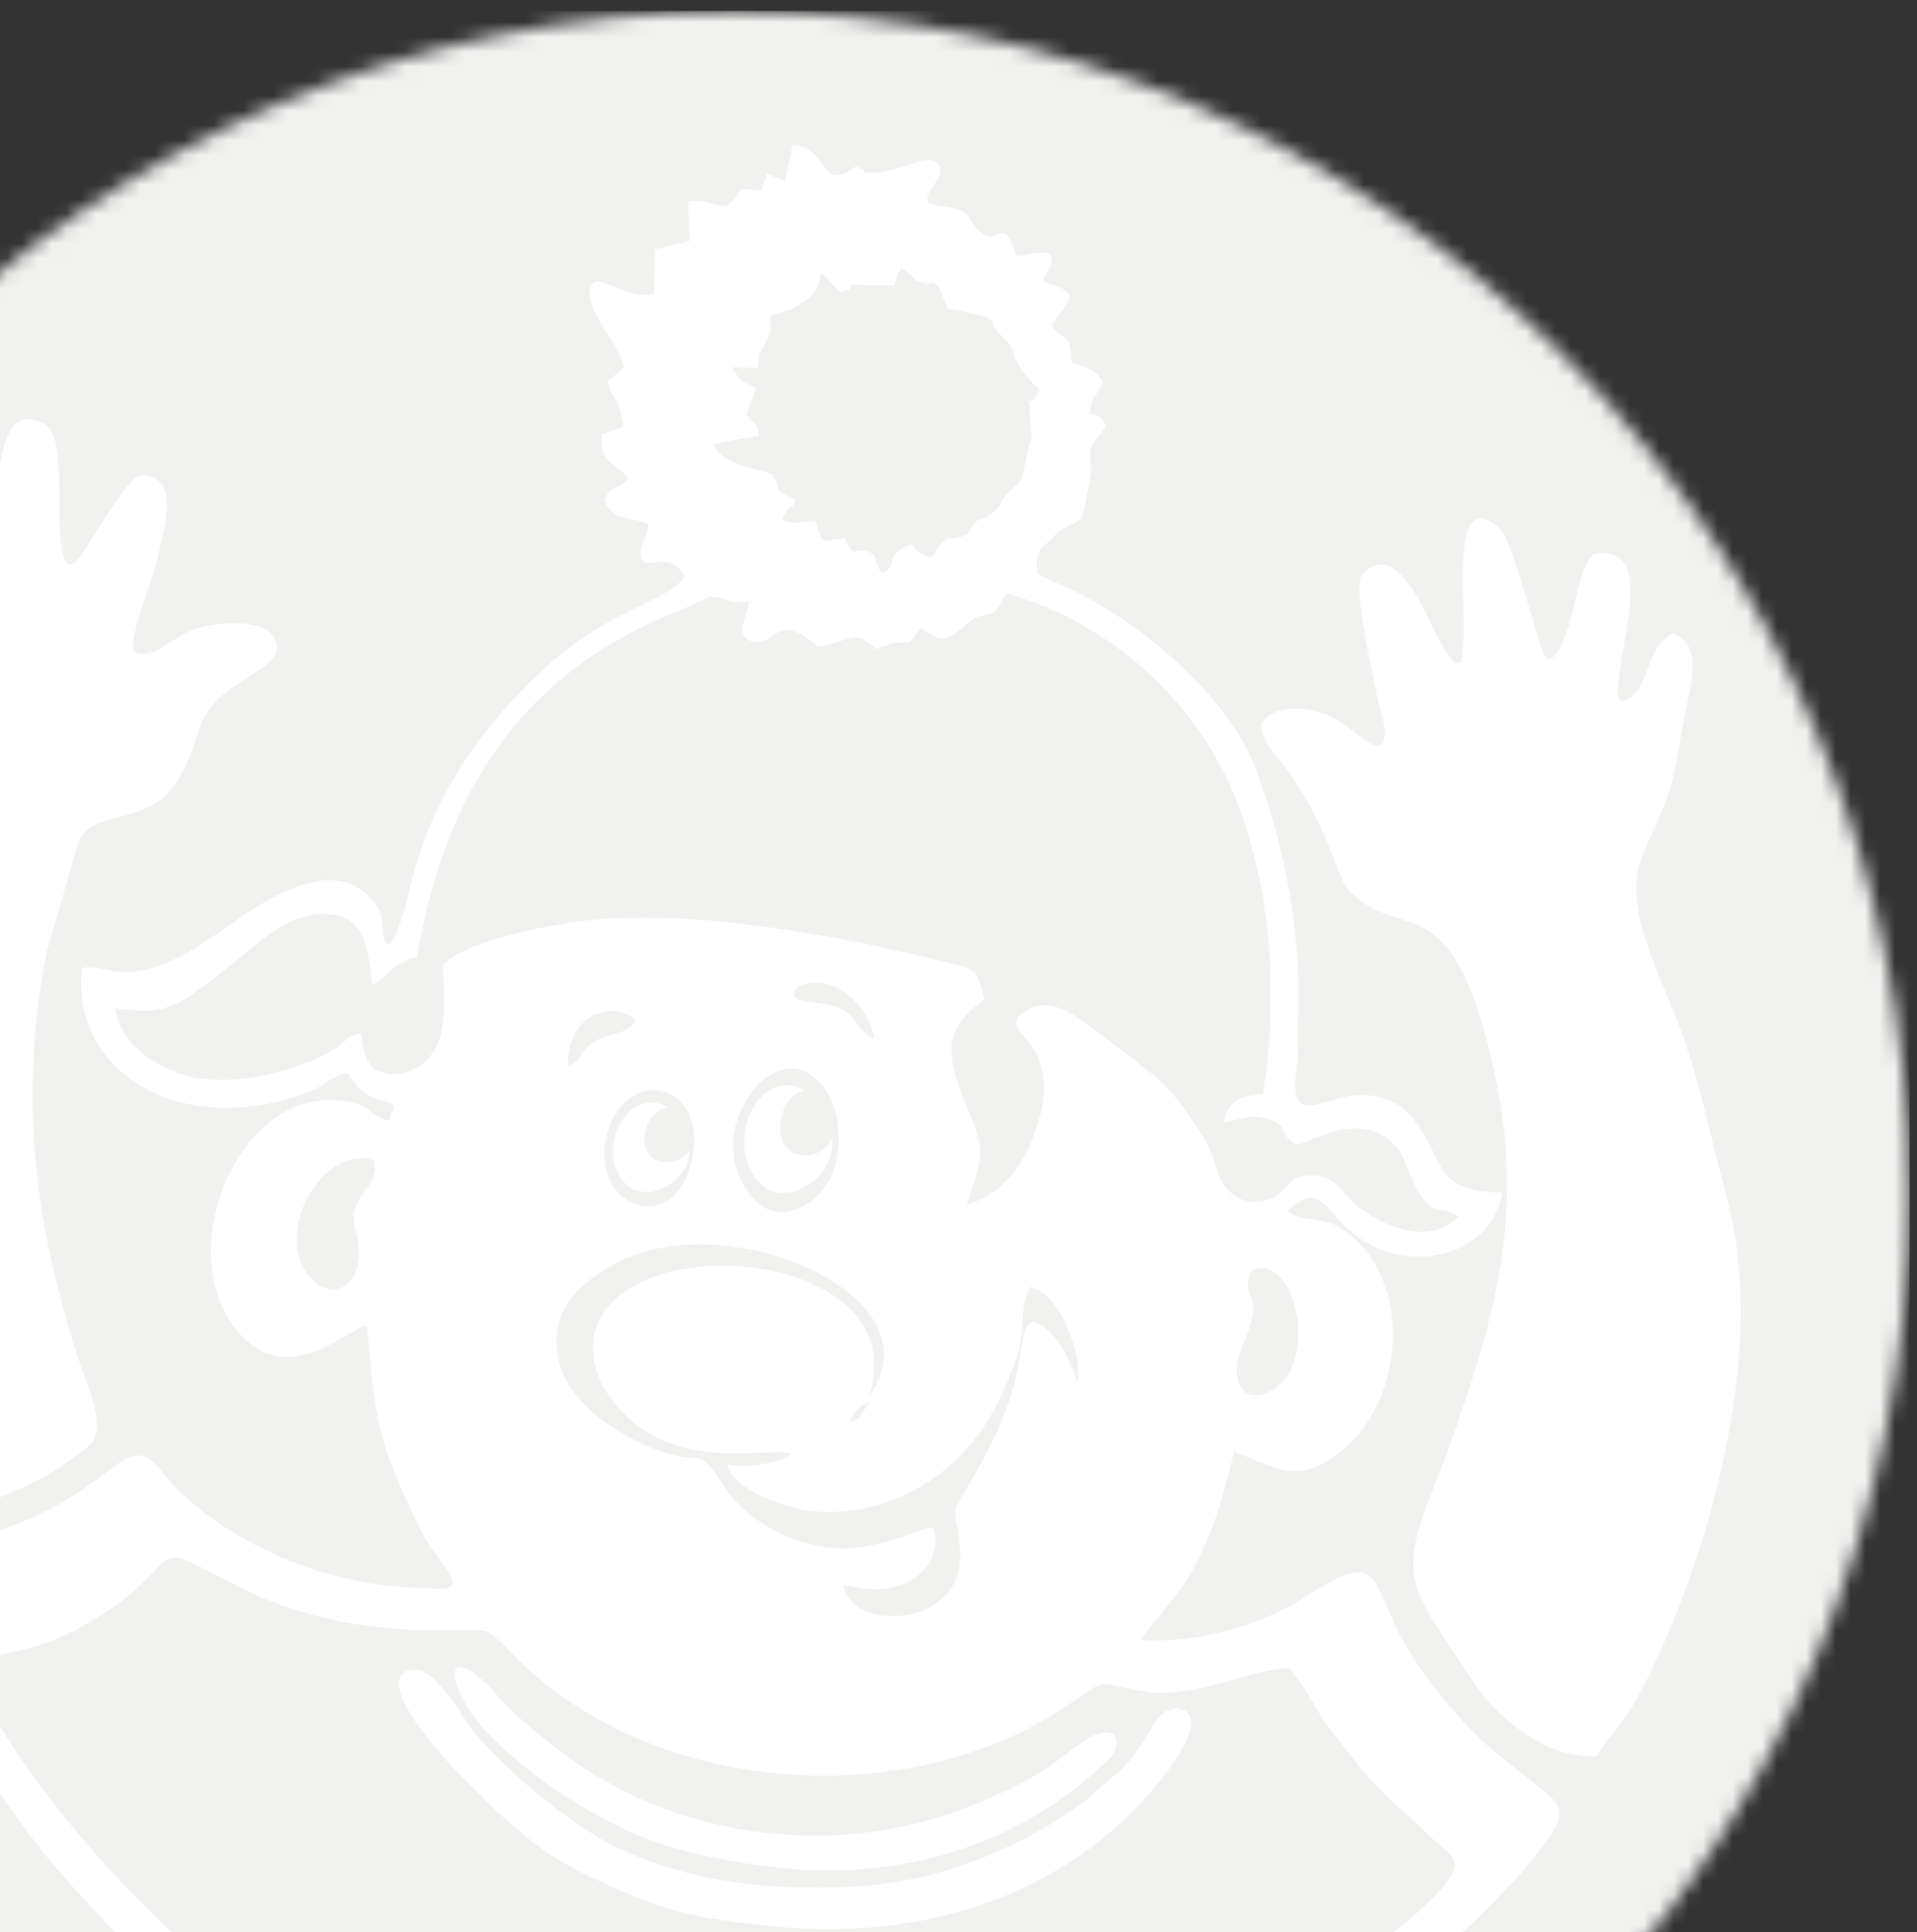 <svg width="130" height="131" viewBox="0 0 130 131" fill="none" xmlns="http://www.w3.org/2000/svg">
<rect x="0" y="0" width="130" height="131" fill="#333333" stroke="none"/>
<mask id="mask0_2272_12765" style="mask-type:luminance" maskUnits="userSpaceOnUse" x="-30" y="0" width="160" height="162">
<path d="M49.848 0.745C93.848 0.745 129.494 36.669 129.494 80.949C129.494 125.229 93.848 161.102 49.848 161.102C5.848 161.102 -29.797 125.229 -29.797 80.949C-29.797 36.669 5.848 0.745 49.848 0.745Z" fill="white"/>
</mask>
<g mask="url(#mask0_2272_12765)">
<path d="M129.494 0.745H-29.797V161.051H129.494V0.745Z" fill="#F1F2F0"/>
</g>
<path fill-rule="evenodd" clip-rule="evenodd" d="M67.063 63.624C68.228 59.904 73.139 61.739 71.924 65.153C71.873 65.102 71.823 65.051 71.823 65.051L71.519 64.643C71.114 64.083 70.962 63.726 70 63.42C68.633 62.911 68.025 63.369 67.063 63.624ZM59.468 44.006C58.253 43.191 58.304 42.936 56.582 43.497C54.658 44.108 55.215 43.497 53.949 42.885C52.38 42.121 52.43 43.599 50.962 43.446C49.443 43.293 50.354 41.866 50.557 40.745C48.835 40.898 48.937 40.337 47.975 40.439C47.57 40.49 46.658 41.051 45.899 41.356C35.266 45.535 30.051 53.637 28.127 64.796C25.899 65.509 26.557 65.917 24.987 66.783C24.785 64.592 24.532 62.35 22.506 61.993C19.519 61.433 17.038 64.236 15.215 65.611C12.177 67.904 11.316 68.923 7.671 68.312C7.772 69.637 8.937 71.115 10.253 71.879C11.772 72.745 12.886 73.153 15.114 73.153C17.443 73.102 20.582 72.236 22.405 71.115C23.367 70.503 23.266 70.197 24.329 69.993C24.532 71.267 24.532 72.287 25.899 72.694C27.063 73 28.177 72.439 28.785 71.777C30.354 70.197 29.848 67.548 29.848 65.306C31.671 63.777 35.519 63.013 38.456 62.503C45.645 61.331 56.633 63.318 63.873 65.153C65.949 65.662 66.101 65.611 66.608 67.701C64.38 69.382 63.62 70.707 65.139 74.325C66.709 78.095 66.658 77.942 65.392 81.611C67.823 80.898 69.291 78.911 70.051 76.516C70.506 75.14 70.861 73.713 70.354 72.083C69.747 70.146 68.38 69.892 68.785 68.974C70.203 67.548 71.62 68.057 73.139 69.076L76.835 71.828C77.544 72.541 77.899 72.643 78.608 73.306C79.62 74.274 81.797 77.178 82.304 79.064C82.709 80.745 84.278 82.019 86.101 81.153C87.165 80.643 87.013 79.981 87.975 79.726C88.886 79.471 89.899 79.726 90.405 80.185C91.013 80.745 91.316 81.306 92.025 81.815C94.101 83.395 96.937 84.261 98.709 82.427C97.595 81.662 96.987 82.579 95.924 80.643C95.367 79.624 95.165 78.452 94.456 77.637C92.025 74.936 88.38 77.688 87.722 77.535C86.456 76.771 87.367 76.21 85.595 75.751C84.582 75.497 83.722 75.853 82.81 76.057C83.165 74.478 83.772 74.325 85.494 74.121C86.709 66.427 85.848 58.019 82.557 51.802C79.62 46.299 74.304 41.917 68.076 40.185L67.873 40.592C67.114 42.172 66.709 41.102 65.443 42.223C64.278 43.242 63.772 43.65 62.304 42.529L61.544 43.497C59.924 43.599 60.684 43.65 59.468 44.006Z" fill="#F1F2F0"/>
<path fill-rule="evenodd" clip-rule="evenodd" d="M97.392 42.987C96.734 41.713 95.924 39.726 94.709 38.707C93.848 37.994 93.038 38.197 92.329 39.013C91.772 39.981 93.139 45.994 93.494 47.675C93.645 48.389 94 49.255 93.899 49.968C93.595 51.701 92.025 49.357 90.152 48.541C88.785 47.93 86.557 47.675 85.544 49C85.443 50.478 87.063 51.599 87.873 53.026C88.886 54.656 89.392 55.624 90.152 57.459C91.063 59.65 90.962 60.261 92.734 61.382C95.772 63.267 98.81 61.026 101.342 72.694C103.165 81.051 101.899 87.624 99.215 95.369C98.658 97.051 98.152 98.58 97.494 100.159C94.658 107.14 95.468 107.293 99.873 113.968C100.835 115.395 101.696 116.312 103.215 117.382C104.481 118.248 106.202 119.217 108.329 119.064C108.785 118.248 108.886 118.096 109.494 117.382C112.025 114.427 115.013 106.274 116.025 102.401C117.899 95.42 118.962 87.828 116.987 80.745C116.076 77.382 115.468 74.274 114.405 71.064C112.734 66.019 109.747 61.535 111.468 57.764C113.797 52.618 113.24 53.688 114.405 47.726C114.759 45.994 115.367 43.65 113.443 42.936C111.671 43.853 111.873 46.299 110.658 47.217C109.646 47.981 109.696 47.217 109.747 46.401C109.949 43.089 112.228 36.974 108.177 37.535C107.013 38.147 106.81 42.121 105.797 43.904C105.038 45.229 104.785 44.618 104.43 43.701L103.418 40.236C103.013 39.064 102.304 36.363 101.646 35.803C98.203 32.847 99.519 40.847 99.215 43.853C99.165 46.503 97.797 43.752 97.392 42.987Z" fill="white"/>
<path fill-rule="evenodd" clip-rule="evenodd" d="M-2.962 36.567C-3.013 36.159 -3.114 35.752 -3.215 35.395C-3.418 34.478 -3.722 33.917 -3.975 32.949C-4.329 31.573 -4.835 28.924 -6.962 29.841C-9.139 30.758 -6.456 36.261 -6.506 39.166C-6.506 40.032 -6.81 40.236 -7.519 39.573C-8.025 39.115 -8.177 38.401 -8.481 37.535C-10 33.662 -12.734 34.478 -11.62 39.675C-11.215 41.56 -10.911 42.987 -10.405 44.72C-7.975 52.923 -5.392 51.497 -9.696 63.828C-10.709 66.783 -11.671 70.045 -12.684 73.102C-14.81 79.522 -15.722 87.216 -13.949 94.096C-13.241 96.898 -11.468 100.414 -9.899 102.248C-7.722 104.796 1.696 101.382 4.684 99.038C5.089 98.732 5.089 98.733 5.544 98.427C6.253 97.917 6.658 97.51 6.557 96.236C6.405 94.86 5.544 92.924 5.139 91.599C2.253 82.478 1.291 74.07 3.165 64.541L5.19 57.51C5.544 56.44 5.696 56.337 6.709 55.777C9.949 54.758 11.772 55.166 13.494 49.459C14.557 45.892 19.772 45.535 18.608 43.242C17.949 41.968 14.81 42.121 13.291 42.63C11.772 43.089 10.405 44.873 9.089 44.159C8.633 43.293 10.354 39.471 10.658 37.943C11.063 35.904 12.43 32.083 9.392 32.236C8.633 32.694 6.911 35.395 6 36.873C5.848 37.076 5.747 37.28 5.646 37.433C4.532 39.166 4.177 37.943 4.076 36.108C3.975 34.58 4.076 32.592 3.975 31.726C3.823 30.197 3.823 29.025 2.658 28.567C-0.43 27.395 0.127 33.255 -0.785 36.618C-1.342 38.401 -2.608 38.656 -2.962 36.567Z" fill="white"/>
<path fill-rule="evenodd" clip-rule="evenodd" d="M53.645 98.579C52.684 98.019 46.911 99.751 42.962 96.541C40.025 94.146 38.81 89.968 42.709 87.522C48.481 83.904 61.595 86.554 59.013 94.758C59.114 94.605 59.164 94.605 59.316 94.299C63.215 87.624 49.038 81.815 41.747 85.841C39.721 86.962 37.392 88.592 37.848 91.955C38.203 94.503 40.582 96.439 42.557 97.51C47.975 100.363 46.911 97.408 49.139 100.923C50.304 102.809 52.633 104.236 55.164 104.898C59.013 105.866 62.658 103.573 63.316 103.726C64.126 105.56 62.354 108.923 57.24 107.599C57.544 109.943 61.342 110.248 63.266 109.025C66.304 107.089 64.734 103.675 64.835 102.554C64.886 101.841 68.025 97.764 68.987 93.28C69.139 92.669 69.24 91.955 69.342 91.395C69.544 90.427 69.595 90.223 70 89.764C71.57 90.121 72.532 92.159 73.139 93.892C73.392 91.701 72.025 88.592 70.557 87.675C70.051 87.369 69.899 87.267 69.696 87.828C69.291 88.898 69.443 90.529 69.139 91.65C68.734 93.076 68.329 93.993 67.772 95.115C65.645 99.701 61.038 102.86 55.772 102.656C53.696 102.554 49.544 101.076 49.392 99.446C50.456 99.548 52.734 99.293 53.645 98.579Z" fill="#F1F2F0"/>
<path fill-rule="evenodd" clip-rule="evenodd" d="M25.392 78.656C21.747 77.586 18.456 83.65 21.038 86.554C22.759 88.541 24.582 86.86 24.38 84.516C24.228 82.987 23.62 82.681 24.481 81.204C24.987 80.337 25.595 80.083 25.392 78.656Z" fill="#F1F2F0"/>
<path fill-rule="evenodd" clip-rule="evenodd" d="M84.228 91.293C83.215 93.637 84.43 95.522 86.506 94.095C89.595 91.904 87.671 84.618 84.785 86.197C84.076 88.745 86 87.216 84.228 91.293Z" fill="#F1F2F0"/>
<path fill-rule="evenodd" clip-rule="evenodd" d="M38.506 72.337C39.721 71.726 39.266 71.165 40.633 70.503C41.494 70.095 42.354 70.146 42.911 69.484C43.164 69.178 43.114 69.127 42.76 68.923C41.291 67.904 38.405 68.822 38.506 72.337Z" fill="#F1F2F0"/>
<path fill-rule="evenodd" clip-rule="evenodd" d="M57.595 96.388C58.253 96.338 58.203 96.236 58.962 95.013C58.253 95.42 57.899 95.675 57.595 96.388Z" fill="#F1F2F0"/>
<path fill-rule="evenodd" clip-rule="evenodd" d="M46.76 77.942C46.911 80.287 43.063 82.274 41.848 79.42C40.684 76.822 43.164 73.611 45.342 75.14C44.633 75.14 44.025 75.751 43.823 76.516C43.114 79.064 45.899 79.369 46.76 77.942Z" fill="white"/>
<path fill-rule="evenodd" clip-rule="evenodd" d="M46.76 77.943C46.911 80.287 43.063 82.274 41.848 79.42C40.684 76.822 43.164 73.611 45.342 75.14C44.633 75.14 44.025 75.751 43.823 76.516C43.114 79.064 45.899 79.369 46.76 77.943ZM46.557 75.242C44.532 71.93 40.481 75.14 40.987 78.809C41.342 81.408 43.975 82.783 46 80.694C47.316 79.42 47.468 76.72 46.557 75.242Z" fill="#F1F2F0"/>
<path fill-rule="evenodd" clip-rule="evenodd" d="M-2.557 112.592C0.937 112.032 2.911 111.777 5.595 110.248C10.253 107.65 10.607 105.815 11.671 105.611C12.329 105.509 13.19 106.07 16.278 107.65C23.975 111.522 31.62 110.248 32.937 110.605C33.797 111.064 34.709 112.185 35.316 112.745C44.835 121.866 61.848 122.885 72.582 115.497C74.506 114.172 74.456 114.07 75.519 114.274C77.139 114.58 77.797 114.936 79.671 114.732C82.405 114.478 85.139 113.204 87.367 113.102C88.025 113.764 89.291 115.904 89.747 116.72L92.38 120.083C95.165 123.14 95.063 122.63 96.937 124.516C98.506 126.095 100.683 126.044 94.051 131.344C91.823 133.127 87.873 136.134 85.494 137.509C82.456 139.344 78.861 140.974 75.519 142.248C60.987 147.752 43.164 150.146 27.114 142.197C23.62 140.312 17.645 136.388 12.532 131.802C6.861 126.707 2.051 120.745 -0.785 115.701C-1.392 114.783 -2.253 113.509 -2.557 112.592ZM57.595 96.388C57.899 95.675 58.253 95.42 58.962 95.013C58.203 96.236 58.253 96.338 57.595 96.388ZM84.785 86.197C87.62 84.618 89.544 91.955 86.506 94.095C84.43 95.573 83.215 93.688 84.228 91.293C86 87.216 84.076 88.745 84.785 86.197ZM53.645 98.579C52.684 99.293 50.456 99.548 49.342 99.293C49.494 100.974 53.645 102.452 55.721 102.503C60.937 102.707 65.544 99.548 67.722 94.962C68.228 93.841 68.683 92.924 69.088 91.497C69.443 90.274 69.19 88.338 69.848 87.267C71.519 87.42 73.392 91.242 73.089 93.739C72.481 92.006 71.519 89.968 69.949 89.611C69.494 90.07 69.443 90.274 69.291 91.242C69.19 91.802 69.088 92.465 68.937 93.127C68.025 97.662 64.835 101.688 64.785 102.401C64.683 103.573 66.304 106.987 63.215 108.873C61.291 110.095 57.544 109.79 57.19 107.446C62.253 108.771 64.025 105.408 63.266 103.573C62.608 103.42 58.962 105.713 55.114 104.745C52.633 104.134 50.253 102.656 49.089 100.771C46.911 97.255 47.924 100.261 42.506 97.357C40.532 96.287 38.152 94.35 37.797 91.802C37.342 88.439 39.671 86.809 41.696 85.688C48.987 81.662 63.215 87.522 59.266 94.146C59.114 94.452 59.063 94.452 58.962 94.605C61.544 86.452 48.43 83.802 42.658 87.369C38.81 89.764 39.975 93.993 42.911 96.388C46.911 99.751 52.734 98.019 53.645 98.579ZM25.392 78.656C25.595 80.032 24.937 80.338 24.43 81.204C23.57 82.681 24.177 82.987 24.329 84.516C24.582 86.86 22.759 88.541 20.987 86.554C18.506 83.65 21.747 77.586 25.392 78.656ZM49.797 78.656C49.342 76.108 50.759 73.866 52.278 72.898C56.278 70.35 59.114 79.318 54.405 81.815C51.873 83.14 50.203 80.643 49.797 78.656ZM46.962 78.401C45.949 84.057 39.924 81.968 41.139 76.974C42.304 72.236 47.924 73.255 46.962 78.401ZM38.506 72.338C38.405 68.567 41.797 67.802 43.114 69.178C42.557 70.146 41.595 69.993 40.633 70.452C39.266 71.115 39.721 71.726 38.506 72.338ZM54 67.089C56.025 65.56 59.013 68.057 59.266 70.401C57.797 69.739 58.354 68.312 55.519 67.955C55.215 67.904 54.911 67.955 54.658 67.802C53.392 67.293 54.405 67.548 54 67.089ZM59.468 44.006C60.684 43.65 59.873 43.599 61.696 43.548L62.456 42.58C63.924 43.752 64.43 43.293 65.595 42.274C66.861 41.204 67.215 42.274 68.025 40.643L68.228 40.236C74.456 41.968 79.772 46.35 82.709 51.853C86 58.019 86.861 66.478 85.645 74.172C83.924 74.376 83.367 74.529 82.962 76.108C83.873 75.955 84.734 75.548 85.747 75.802C87.519 76.261 86.557 76.822 87.873 77.586C88.532 77.739 92.177 75.038 94.608 77.688C95.367 78.503 95.519 79.675 96.076 80.694C97.19 82.63 97.747 81.662 98.861 82.478C97.088 84.312 94.253 83.446 92.177 81.866C91.468 81.357 91.215 80.745 90.557 80.236C90 79.777 89.038 79.522 88.126 79.777C87.165 80.032 87.316 80.694 86.253 81.204C84.43 82.07 82.861 80.847 82.456 79.115C82 77.178 79.772 74.325 78.759 73.357C78.101 72.694 77.696 72.592 76.987 71.879L73.291 69.127C71.772 68.108 70.354 67.599 68.937 69.025C68.532 69.993 69.949 70.248 70.506 72.134C71.013 73.764 70.658 75.191 70.203 76.567C69.392 78.962 67.975 80.949 65.544 81.662C66.81 77.993 66.861 78.146 65.291 74.376C63.823 70.758 64.532 69.433 66.759 67.751C66.253 65.662 66.101 65.713 64.025 65.204C56.785 63.369 45.747 61.382 38.608 62.554C35.671 63.013 31.823 63.828 30 65.357C30 67.599 30.456 70.248 28.937 71.828C28.278 72.49 27.165 73.051 26.051 72.745C24.683 72.338 24.683 71.318 24.481 70.044C23.418 70.248 23.519 70.554 22.557 71.165C20.734 72.287 17.595 73.204 15.266 73.204C13.038 73.255 11.924 72.796 10.405 71.93C9.038 71.165 7.924 69.688 7.823 68.363C11.519 68.974 12.329 67.955 15.367 65.662C17.19 64.287 19.671 61.484 22.658 62.044C24.683 62.401 24.937 64.643 25.139 66.834C26.709 65.968 26.051 65.611 28.278 64.847C30.203 53.688 35.367 45.586 46.051 41.407C46.81 41.102 47.721 40.541 48.127 40.49C49.089 40.388 48.987 40.949 50.709 40.796C50.506 41.917 49.595 43.344 51.114 43.497C52.582 43.65 52.532 42.172 54.101 42.936C55.367 43.548 54.81 44.159 56.734 43.548C58.354 42.936 58.253 43.191 59.468 44.006ZM66.405 35.14C65.747 35.548 66.304 35.14 65.797 35.7C65.291 36.312 65.949 35.955 65.139 36.312C64.076 36.771 64.329 36.006 63.468 37.127C63.266 37.382 63.418 37.331 63.013 37.739C61.494 37.382 62.405 36.312 61.038 37.178C59.924 37.841 60.835 38.248 59.772 38.809C59.114 37.892 59.62 37.586 58.709 37.331C57.696 37.025 57.949 37.993 57.291 36.465C55.519 36.414 55.823 37.229 55.316 35.293C54.304 35.293 53.848 35.599 53.038 35.191C53.544 34.019 53.544 34.834 53.949 33.917C51.823 32.643 53.443 33.917 52.329 32.134C51.063 31.624 48.886 31.522 48.38 30.095L51.468 29.535C51.367 28.669 51.164 28.872 50.608 28.057L51.316 26.274C50.456 25.968 50.152 25.917 49.645 24.898L51.367 24.949C51.671 22.962 51.063 25.102 52.127 22.758C52.481 21.994 52.127 22.503 52.278 21.382C55.721 20.516 55.418 19.089 55.721 18.529L56.886 19.802C58.658 19.548 56.481 19.191 58.759 19.344H60.633C60.886 18.681 60.633 18.885 61.139 18.172C62.051 18.834 61.747 18.987 62.658 19.191C63.519 19.395 63.164 18.579 63.823 20.159C64.43 21.637 63.671 20.669 65.038 21.025C68.683 21.994 66 21.076 67.873 22.758C68.987 23.777 67.975 23.93 70.253 26.274C69.544 28.312 69.392 25.102 69.747 29.127C69.848 30.197 69.848 29.127 69.595 29.994C68.886 32.847 69.544 31.93 68.228 33.204C67.468 33.968 68.025 34.172 66.658 34.885L66.405 35.14ZM53.24 12.261L52.025 11.802L51.62 12.924C49.392 12.618 50.658 12.974 49.291 13.943C48.025 13.943 47.823 13.433 46.658 13.688L46.759 16.337L44.43 16.898L44.38 19.904C42.506 20.414 40.785 18.579 40.177 19.242C39.215 20.72 41.949 22.962 42.304 24.949L41.19 25.866C41.696 27.548 41.949 26.681 42.253 28.924L40.785 29.484C40.684 31.573 41.848 31.369 42.608 32.439C41.848 33.357 41.443 32.796 40.987 33.917C41.696 35.497 42.608 34.885 43.975 35.548C43.975 36.363 43.57 36.465 43.468 37.229C43.215 39.369 45.392 36.873 46.456 39.166L45.747 39.828C43.721 41.153 40.329 42.019 36.481 45.739C29.949 51.955 28.43 57.459 27.62 60.974C27.468 61.535 26.253 66.019 25.949 62.911C25.899 62.401 25.899 61.79 25.291 61.076C22.253 57.357 16.582 62.095 14.253 63.624C8.582 67.497 7.114 65.153 5.544 65.662C4.835 73.051 12.684 77.178 20.835 74.07C22.152 73.56 22.101 73.153 23.519 72.745C24.025 73.255 24.127 73.764 24.835 74.172C25.645 74.732 26.051 74.427 26.709 74.987L26.354 76.006C24.734 75.446 24.937 74.63 22.557 74.579C15.367 74.427 11.418 86.35 16.835 90.987C20.076 93.79 23.823 89.917 24.886 89.866C25.24 93.739 25.342 96.49 26.81 99.955C27.418 101.433 27.975 102.605 28.683 104.032C29.038 104.694 29.797 105.662 30.354 106.478C31.367 108.108 29.797 107.65 28.278 107.65C20.987 107.446 14.051 103.726 10.962 99.751C8.278 96.287 7.721 102.197 -2.861 104.541C-4.481 104.898 -7.165 105.153 -8.532 105.764C-8.582 107.497 -5.342 113.153 -4.43 114.885C-1.747 119.726 -1.747 119.166 0.987 122.987C3.114 125.994 4.582 127.573 7.013 130.172C9.949 133.331 13.392 136.134 16.785 138.63L19.823 140.567C29.899 146.885 42.304 150.095 54.608 149.229C63.013 148.669 70 147.344 76.835 144.643C81.645 142.758 85.747 140.72 89.848 137.968C95.873 133.943 98.152 132.363 102.709 127.471C103.063 127.064 103.165 127.064 103.519 126.554C105.949 123.548 106.456 122.834 104.734 121.458C101.494 118.809 100.582 118.452 97.645 114.885C95.063 111.777 94.253 109.331 93.595 107.904C92.835 106.172 91.975 106.07 88.785 108.108C85.443 110.248 81.544 111.369 77.342 111.216C77.494 110.758 79.924 108.261 80.987 106.223C82 104.337 82.709 102.554 83.671 98.427C86.051 99.242 87.772 100.72 90.405 98.783C95.367 95.573 96.076 86.401 90.81 83.191C90.051 82.732 88.987 82.732 88.126 82.529C87.772 82.427 87.519 82.325 87.316 82.07C89.24 80.388 89.696 81.51 90.962 82.885C94.557 86.707 100.987 85.637 101.899 80.847C97.24 80.847 98 78.809 96.076 76.159C95.367 75.191 94.557 74.478 92.835 74.274C89.949 73.968 87.316 76.924 87.924 72.439C88.076 71.318 87.975 70.503 88.025 69.382C88.329 63.471 87.063 57 85.038 51.853C83.114 47.064 77.392 42.274 72.785 40.032C72.025 39.675 71.013 39.267 70.354 38.911C70.203 37.382 70.405 37.382 71.215 36.618C71.722 36.159 71.57 36.159 72.177 35.802L73.342 35.191C73.443 34.987 74.051 31.93 74 31.777C73.747 29.841 74.152 30.248 75.013 28.872C74.557 28.057 74.608 28.312 73.899 28.006C74.152 26.427 74.405 26.987 74.81 25.866C74.051 24.847 73.899 25.102 72.683 24.592C72.481 22.503 72.481 23.318 71.266 22.095C72.38 20.363 73.645 19.904 70.709 19.089C71.013 18.121 71.468 18.325 71.266 17.255C70.405 16.949 69.797 17.306 68.937 17.357C67.924 14.197 67.722 17.153 66.152 15.42C65.595 14.758 65.848 14.554 65.088 14.248C63.924 13.739 62.101 14.35 63.266 12.618C63.519 12.261 64.025 11.65 63.62 11.14C62.962 10.274 60.886 11.7 59.367 11.7C57.899 11.7 59.367 11.853 58.051 11.293C55.468 13.178 56.38 10.019 53.747 9.815L53.24 12.261Z" fill="white"/>
<path fill-rule="evenodd" clip-rule="evenodd" d="M56.43 77.178C56.785 79.981 52.582 82.681 50.911 79.369C49.392 76.312 51.975 72.287 54.608 73.968C53.797 74.019 53.19 74.834 52.987 75.751C52.38 78.809 55.62 78.962 56.43 77.178Z" fill="white"/>
<path fill-rule="evenodd" clip-rule="evenodd" d="M56.43 77.178C56.785 79.981 52.582 82.681 50.911 79.369C49.392 76.312 51.975 72.286 54.608 73.968C53.797 74.019 53.19 74.834 52.987 75.751C52.38 78.809 55.62 78.962 56.43 77.178ZM56.025 73.968C53.443 70.146 49.089 74.325 49.949 78.758C50.557 81.866 53.696 83.293 55.823 80.592C57.19 78.911 57.19 75.65 56.025 73.968Z" fill="#F1F2F0"/>
<path fill-rule="evenodd" clip-rule="evenodd" d="M56.582 68.21C58.203 68.771 58 69.841 59.215 70.401C59.013 68.516 57.038 66.529 55.215 66.631C54.759 66.631 53.899 66.835 53.848 67.395C53.848 67.497 53.899 67.65 54.051 67.701C54.608 68.007 55.924 68.007 56.582 68.21Z" fill="#F1F2F0"/>
<path fill-rule="evenodd" clip-rule="evenodd" d="M59.468 44.006C60.684 43.65 59.873 43.599 61.696 43.548L62.456 42.58C63.924 43.752 64.43 43.293 65.595 42.274C66.861 41.204 67.215 42.274 68.025 40.643L68.228 40.236C74.456 41.968 79.772 46.35 82.709 51.853C86 58.019 86.861 66.478 85.645 74.172C83.924 74.376 83.367 74.529 82.962 76.108C83.873 75.955 84.734 75.548 85.747 75.802C87.519 76.261 86.557 76.822 87.873 77.586C88.532 77.739 92.177 75.038 94.608 77.688C95.367 78.503 95.519 79.675 96.126 80.694C97.24 82.63 97.797 81.662 98.911 82.478C97.139 84.312 94.304 83.446 92.228 81.866C91.519 81.357 91.266 80.745 90.608 80.236C90.051 79.777 89.089 79.522 88.177 79.777C87.215 80.032 87.367 80.694 86.304 81.204C84.481 82.07 82.911 80.847 82.506 79.115C82.051 77.178 79.823 74.325 78.81 73.357C78.152 72.694 77.747 72.592 77.038 71.879L73.342 69.127C71.823 68.108 70.405 67.599 68.987 69.025C68.582 69.994 70 70.248 70.557 72.134C71.063 73.764 70.709 75.191 70.253 76.567C69.443 78.962 68.025 80.949 65.595 81.662C66.861 77.994 66.911 78.146 65.342 74.376C63.873 70.758 64.582 69.433 66.81 67.751C66.304 65.662 66.152 65.713 64.076 65.204C56.835 63.369 45.797 61.382 38.658 62.554C35.721 63.013 31.873 63.828 30.051 65.357C30.051 67.599 30.506 70.248 28.987 71.828C28.329 72.49 27.215 73.051 26.101 72.745C24.734 72.338 24.734 71.318 24.532 70.044C23.468 70.248 23.57 70.554 22.608 71.165C20.785 72.287 17.645 73.204 15.316 73.204C13.089 73.255 11.975 72.796 10.456 71.93C9.089 71.165 7.975 69.688 7.873 68.363C11.57 68.974 12.38 67.955 15.468 65.662C17.291 64.287 19.721 61.484 22.759 62.044C24.785 62.401 25.038 64.643 25.241 66.834C26.81 65.968 26.152 65.611 28.38 64.847C30.304 53.688 35.468 45.586 46.152 41.408C46.911 41.102 47.823 40.541 48.228 40.49C49.19 40.389 49.089 40.949 50.81 40.796C50.608 41.917 49.696 43.344 51.215 43.497C52.684 43.65 52.633 42.172 54.203 42.936C55.468 43.548 54.911 44.159 56.835 43.548C58.304 42.987 58.253 43.191 59.468 44.006Z" fill="#F1F2F0"/>
<path fill-rule="evenodd" clip-rule="evenodd" d="M60.734 19.395H58.861C56.582 19.191 58.759 19.548 56.987 19.853L55.823 18.579C55.519 19.14 55.772 20.618 52.38 21.433C52.228 22.503 52.532 22.044 52.228 22.809C51.164 25.102 51.772 23.013 51.468 25L49.747 24.949C50.203 25.917 50.557 25.968 51.418 26.325L50.709 28.108C51.266 28.923 51.468 28.669 51.57 29.586L48.481 30.146C48.937 31.573 51.164 31.675 52.43 32.185C53.544 33.968 51.924 32.694 54.051 33.968C53.595 34.885 53.645 34.019 53.139 35.242C53.949 35.65 54.405 35.344 55.418 35.344C55.975 37.331 55.62 36.465 57.392 36.516C58.051 38.044 57.797 37.076 58.81 37.382C59.721 37.688 59.215 37.943 59.873 38.86C60.937 38.248 60.076 37.892 61.139 37.229C62.506 36.363 61.595 37.433 63.114 37.79C63.57 37.382 63.367 37.433 63.57 37.178C64.43 36.057 64.177 36.822 65.24 36.363C66.051 36.006 65.392 36.363 65.899 35.752C66.405 35.14 65.848 35.548 66.506 35.191L66.861 35.038C68.228 34.274 67.62 34.121 68.43 33.357C69.747 32.032 69.089 33 69.797 30.146C70 29.331 70 30.401 69.949 29.28C69.595 25.306 69.747 28.465 70.456 26.427C68.126 24.083 69.19 23.93 68.076 22.911C66.203 21.229 68.886 22.146 65.24 21.178C63.873 20.822 64.633 21.739 64.025 20.312C63.367 18.732 63.721 19.548 62.861 19.344C61.949 19.14 62.253 18.936 61.342 18.325C60.734 18.885 60.987 18.732 60.734 19.395Z" fill="#F1F2F0"/>
<path fill-rule="evenodd" clip-rule="evenodd" d="M-2.506 112.592C0.987 112.032 2.962 111.777 5.646 110.248C10.304 107.65 10.658 105.815 11.722 105.611C12.38 105.51 13.241 106.07 16.329 107.65C24.025 111.522 31.671 110.248 32.987 110.605C33.848 111.064 34.759 112.185 35.367 112.745C44.886 121.866 61.899 122.885 72.633 115.497C74.557 114.172 74.506 114.07 75.57 114.274C77.19 114.58 77.848 114.936 79.722 114.732C82.456 114.478 85.19 113.204 87.418 113.102C88.076 113.764 89.342 115.904 89.797 116.72L92.43 120.083C95.215 123.14 95.114 122.631 96.987 124.516C98.557 126.096 100.734 126.045 94.101 131.344C91.873 133.127 87.924 136.134 85.544 137.51C82.506 139.344 78.911 140.975 75.57 142.248C61.038 147.752 43.215 150.146 27.165 142.197C23.671 140.312 17.696 136.389 12.582 131.803C6.911 126.707 2.101 120.745 -0.734 115.701C-1.342 114.732 -2.203 113.51 -2.506 112.592Z" fill="#F1F2F0"/>
<path fill-rule="evenodd" clip-rule="evenodd" d="M31.316 116.261C30.861 115.497 30.152 114.579 29.544 113.968C28.683 113.051 27.975 113.051 27.367 113.407C25.848 114.63 30.203 119.318 30.962 120.083C33.595 122.732 35.924 125.28 39.873 127.165C44.886 129.56 46.861 130.07 52.785 130.63C61.392 131.446 70.152 129.255 76.481 123.14C78.354 121.306 80.43 118.707 80.734 117.178C80.734 117.025 80.785 116.923 80.785 116.821C80.785 115.853 79.823 115.649 79.114 116.006C78.557 116.261 78.152 117.076 77.747 117.739C76.177 120.286 75.468 120.286 73.747 121.968C71.063 124.006 68.126 125.484 65.139 126.503C61.747 127.675 58.354 128.032 54.962 127.981C50.304 127.981 45.696 127.114 41.899 125.28C38.709 123.802 33.038 119.114 31.316 116.261Z" fill="white"/>
<path fill-rule="evenodd" clip-rule="evenodd" d="M32.835 117.229C33.595 118.096 34.911 119.268 35.823 119.981C38.253 121.917 41.392 123.701 43.873 124.669C46.861 125.892 52.481 126.809 56.025 126.809C62.861 126.86 69.342 124.516 74.203 120.185C74.506 119.879 75.215 119.318 75.468 118.962C75.722 118.503 75.823 117.943 75.57 117.688C75.316 117.382 74.709 117.433 74.354 117.586C73.139 118.096 71.468 119.675 70.456 120.236C66.051 122.732 61.595 124.159 56.937 124.414C50.152 124.771 43.519 122.885 38.152 118.86C36.684 117.739 35.114 116.516 33.848 115.089C31.063 111.93 30.354 112.949 31.114 114.58C31.468 115.548 32.278 116.618 32.835 117.229Z" fill="white"/>
</svg>
